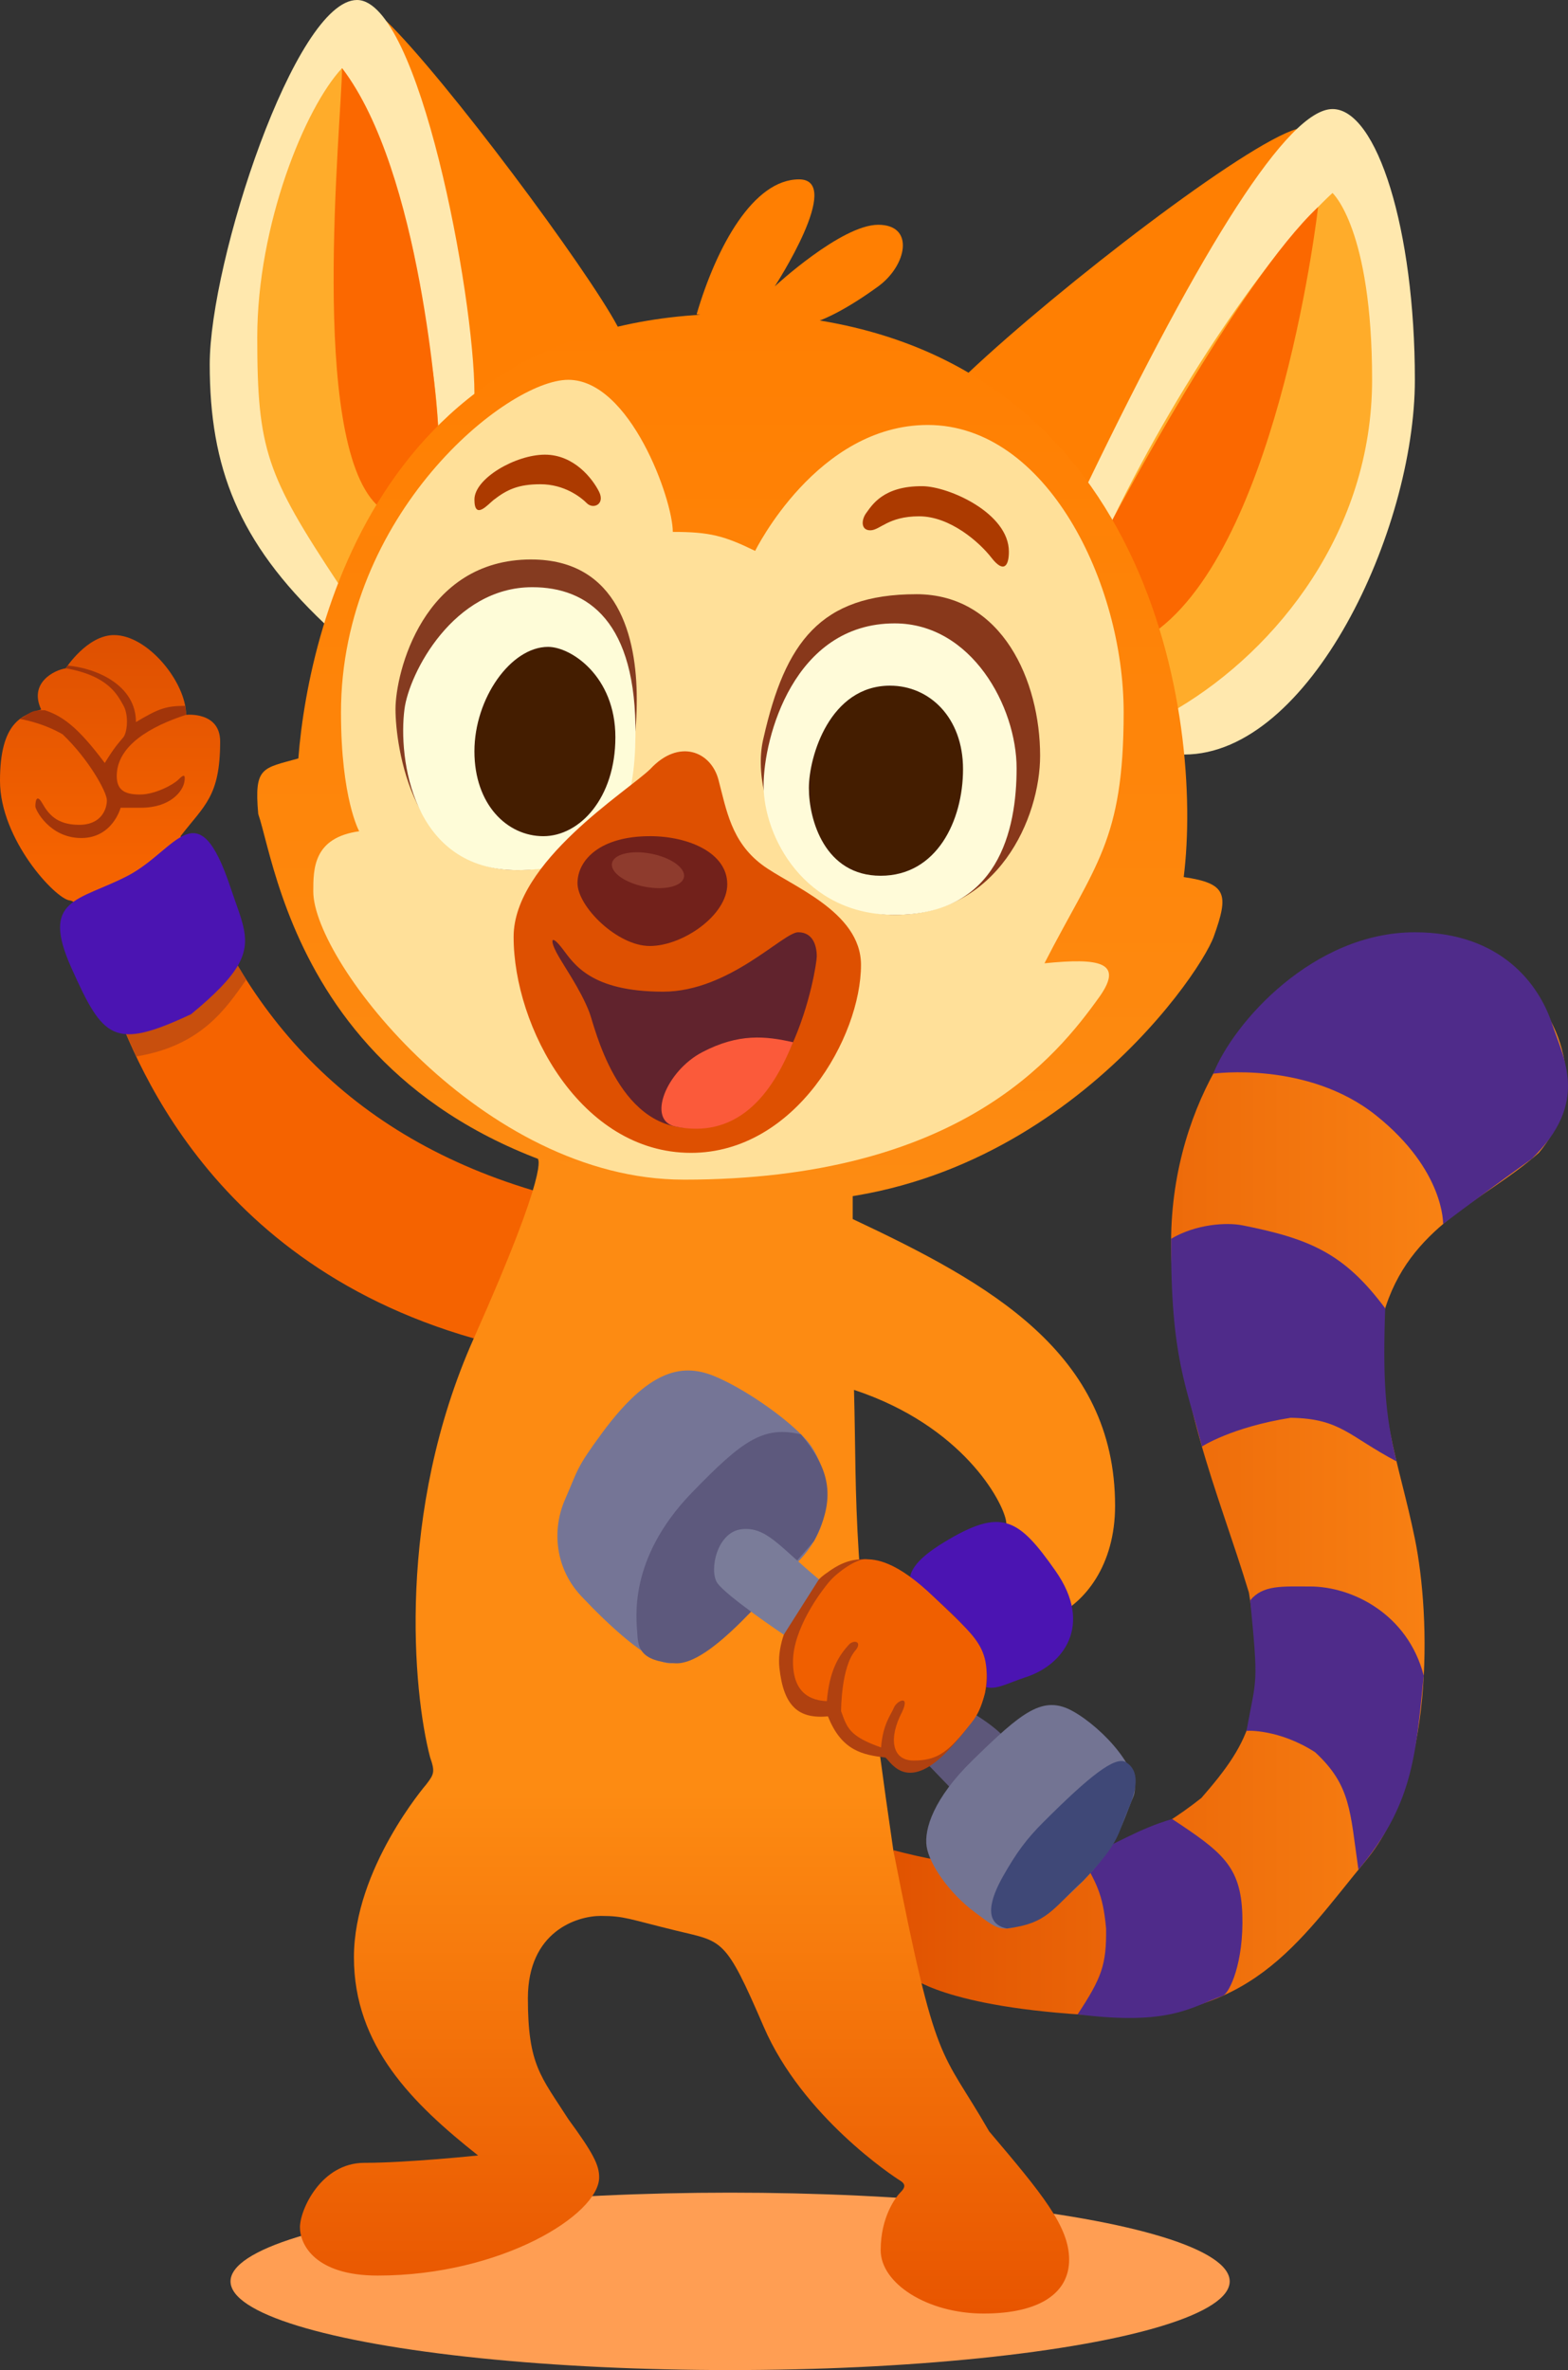 <?xml version="1.0" encoding="UTF-8"?>
<svg xmlns="http://www.w3.org/2000/svg" version="1.1" xmlns:xlink="http://www.w3.org/1999/xlink" viewBox="0 0 810.96 1225.56">
  <rect x="0" y="0" width="810.96" height="1225.56" fill="#333333" stroke="none"/>
  <!-- Generator: Adobe Illustrator 29.8.1, SVG Export Plug-In . SVG Version: 2.1.1 Build 2)  -->
  <defs>
    <style>
      .st0 {
        fill: #fb6800;
      }

      .st1 {
        fill: #853b20;
      }

      .st2 {
        fill: url(#linear-gradient2);
      }

      .st3 {
        fill: #5d577a;
      }

      .st4 {
        fill: #8e3b2d;
      }

      .st5 {
        fill: #a2350a;
      }

      .st6 {
        fill: #3f4877;
      }

      .st7 {
        fill: #61232d;
      }

      .st8 {
        fill: #b04110;
      }

      .st9 {
        fill: #ffe8ae;
      }

      .st10 {
        fill: #fefcd8;
      }

      .st11 {
        fill: url(#linear-gradient1);
      }

      .st12 {
        fill: #5d597d;
      }

      .st13 {
        fill: #4b14b2;
      }

      .st14 {
        fill: #de5001;
      }

      .st15 {
        fill: #ff7f02;
      }

      .st16 {
        fill: #88381b;
      }

      .st17 {
        fill: #757596;
      }

      .st18 {
        fill: #7a7c99;
      }

      .st19 {
        fill: #ffe099;
      }

      .st20 {
        fill: #fb5a3a;
      }

      .st21 {
        fill: #ff9e53;
      }

      .st22 {
        fill: #72211b;
      }

      .st23 {
        fill: #c84f0d;
      }

      .st24 {
        fill: url(#linear-gradient3);
      }

      .st25 {
        fill: #ac3a00;
      }

      .st26 {
        fill: #f05f00;
      }

      .st27 {
        fill: #4f2b8a;
      }

      .st28 {
        fill: #441d00;
      }

      .st29 {
        fill: #fffbd9;
      }

      .st30 {
        fill: #ffac2a;
      }

      .st31 {
        fill: url(#linear-gradient);
      }

      .st32 {
        fill: #737493;
      }
    </style>
    <linearGradient id="linear-gradient" x1="382.63" y1="621.5" x2="382.63" y2="162.27" gradientUnits="userSpaceOnUse">
      <stop offset="0" stop-color="#fd8b12"/>
      <stop offset="1" stop-color="#ff7f02"/>
    </linearGradient>
    <linearGradient id="linear-gradient1" x1="145.29" y1="692.07" x2="145.29" y2="328.39" gradientUnits="userSpaceOnUse">
      <stop offset=".68" stop-color="#f56300"/>
      <stop offset="1" stop-color="#de5001"/>
    </linearGradient>
    <linearGradient id="linear-gradient2" x1="462.03" y1="763.16" x2="809.93" y2="763.16" gradientUnits="userSpaceOnUse">
      <stop offset="0" stop-color="#e15301"/>
      <stop offset="1" stop-color="#fe8c17"/>
    </linearGradient>
    <linearGradient id="linear-gradient3" x1="365.92" y1="1196.32" x2="365.92" y2="599.19" gradientUnits="userSpaceOnUse">
      <stop offset="0" stop-color="#e85500"/>
      <stop offset=".45" stop-color="#fd8b12"/>
    </linearGradient>
  </defs>
  <g id="Layer_4">
    <path class="st15" d="M199.69,10.76c30.56,29.65,103.82,128.09,119.83,158.18-34.78,24.36-76.98,46.77-76.98,46.77-13.11-4.91-42.85-204.95-42.85-204.95Z"/>
    <path class="st9" d="M167.69,322.35c-44.48-42.2-59.22-80.7-59.22-133.95S152.7,0,184.65,0s60.72,152.57,60.72,203.65-52.86,137.96-77.68,118.7Z"/>
    <path class="st30" d="M174.89,301.6c-36.93-55.86-41.84-68.97-41.84-127.13s24.67-118.77,43.87-139.25c23.29,41.78,35.99,83.96,38.86,106.9s9.32,47.41,10.8,77.97c-1.79,30.97-51.69,81.51-51.69,81.51Z"/>
    <path class="st0" d="M176.92,35.22c-.46,30.31-17.13,191.42,17.83,225.75,35.91-25.39,32.13-35.79,31.83-40.88s-8.65-131.22-49.66-184.87Z"/>
    <path class="st15" d="M500.9,192.73c47.37-44.6,143.26-118.41,169.84-126.05,26.57-7.64-89.7,203.5-107.72,201.86-18.02-1.64-79.81-59.77-62.12-75.81Z"/>
    <path class="st9" d="M562.8,249.44c59.2-122.61,103.43-193.05,126.37-193.05s42.59,62.15,42.59,140.02-54.3,193.76-119.3,193.76-49.66-140.72-49.66-140.72Z"/>
    <path class="st30" d="M609.28,366.22c51.21-30.51,100.36-91.57,100.36-169.82s-20.48-96.61-20.48-96.61c-28.67,26.21-76.09,91.56-113.81,169.06,19.61,79.95,33.93,97.36,33.93,97.36Z"/>
    <path class="st0" d="M681.71,107.06s-19.25,169.12-82.13,218.02c-25.92-39.34-24.23-56.23-24.23-56.23,0,0,65.32-123.4,106.36-161.8Z"/>
  </g>
  <g id="Layer_2">
    <ellipse class="st21" cx="377.61" cy="1179.69" rx="258.38" ry="45.87"/>
    <path class="st15" d="M360.28,162.54c10.38-35.39,29.49-69.79,52.97-69.79s-12.56,55.34-12.56,55.34c0,0,34.4-31.86,53.52-31.86s14.74,21.13,0,31.86c-14.74,10.73-30.39,19.53-40.59,20.32s-53.34-5.87-53.34-5.87Z"/>
    <path class="st31" d="M392,621.22c143.46,6.87,227.99-115.26,235.77-136.97,7.78-21.71,6.96-27.44-15.56-30.72,10.1-80.68-16.66-273.45-208.88-290.38-202.6-14.74-243.56,158.26-249.02,229.03-18.57,5.24-22.94,4.15-20.75,28.72,10.38,30.03,28.12,189.29,258.44,200.31Z"/>
    <path class="st11" d="M275.59,615.53c-99.75-29.93-154.77-96.76-182.21-183.14,12.29-15.94,20.48-20.51,20.48-48.94,0-15.73-17.61-13.81-17.61-13.81,0-16.67-19.66-41.24-37.27-41.24-13.93,0-24.98,17.2-24.98,17.2-5.73.82-19.25,7.37-12.7,21.3-9.83,2.87-21.3,6.48-21.3,36.83s28.67,61.06,36.04,61.88,11.06,23.35,20.07,45.87c9.01,22.53,44.05,139.23,188.92,180.61,58.05-31.12,51.35-69.54,30.56-76.55Z"/>
    <path class="st2" d="M462.03,956.72c63.49,16.68,111,11.22,159.32-27,26.21-30.03,34.4-47.24,24.57-106.21-16.38-54.06-37.68-98.3-40.14-174.47s40.14-130.24,68.81-146.62c28.67-16.38,75.36-31.95,108.13,0,32.77,31.95,34.4,68.7,13.11,93.74-28.67,25.36-67.17,37.32-80.27,83.19-4.1,49.97,7.83,75.36,16.2,116.32,8.37,40.96,10.01,123.69-25.21,166.28-35.22,42.59-59.8,84.37-139.25,80.27s-96.87-20.48-96.87-20.48l-8.39-65.01Z"/>
    <path class="st27" d="M606.24,940.62c25.64,16.95,35.46,24.32,36.28,49.3s-6.59,40.6-10.07,42.08c-16.47,5.84-27.2,15.62-75.1,9.61,12.47-18.92,14.93-25.68,14.72-44.34-1.64-18.62-5.53-23.94-12.29-36.43,16.93-6.91,28.6-15.05,46.45-20.22Z"/>
    <path class="st27" d="M677.47,820.36c21.85,0,50.61,14.19,58.89,46.14-4.28,43.42-6.19,67.18-33.79,100.3-4.35-30.12-3.8-43.5-22.37-60.7-18.57-12.01-35.44-11.28-35.54-11,5.26-28.57,6.27-22.95,1.93-67.54,6.58-8.09,16.68-7.19,30.88-7.19Z"/>
    <path class="st24" d="M195.27,1176.69c-32.22,0-40.14-15.97-40.14-24.98s10.92-33.31,33.31-33.31,58.81-3.82,58.81-3.82c-33.89-26.83-64.2-56.62-64.2-102.49s37.34-89.29,37.34-89.29c4.1-5.32,4.71-6.55,2.05-14.13-8.81-33.58-17.67-126.36,22.59-216.59,40.26-90.23,33.06-92.88,33.06-92.88l162.92,15.54v15.63c70.58,33.17,135.7,69.22,135.7,148.26,0,30.72-15.56,50.38-32.36,57.75-16.79,7.37-31.95-32.36-31.95-32.36,0,0,9.56-7.51,7.92-17.54-1.64-10.03-22.32-49.15-78.64-67.78,1.64,60.21-1.77,87.31,20.34,238.03,22.53,115.09,24.16,101.16,49.56,145.4,27.44,32.36,41.37,49.15,41.37,66.35s-15.15,27.85-44.23,27.85-53.24-15.56-53.24-32.77,7.78-27.44,10.24-29.9c2.46-2.46,2.87-4.23-.27-6.14s-50.38-32.97-70.45-79.46-21.02-43.82-45.39-49.76c-24.37-5.94-26.62-7.58-38.91-7.58s-37.68,7.99-37.68,42.59,6.76,40.34,20.89,62.46c12.9,17.61,15.97,23.75,15.97,30.1,0,19.25-50.58,50.82-114.61,50.82Z"/>
    <path class="st19" d="M353.56,610c142.33,0,192.77-63.35,215.3-94.88,12.29-17.61-.2-19.86-28.67-17,26.21-51.2,40.96-63.07,40.96-129.83s-39.86-148.54-101.3-148.54c-57.34,0-89.29,65.12-89.29,65.12-15.97-7.78-23.35-9.83-42.59-9.83,0-16.79-22.11-78.64-54.06-78.64s-117.55,69.63-117.55,172.02c0,44.64,9.42,61.43,9.42,61.43-23.75,3.28-23.75,19.47-23.75,31.13,0,36.34,87.65,149.01,191.54,149.01Z"/>
    <path class="st23" d="M127.36,506.56c-10.23,14.53-22.96,34.21-56.94,39.73l-6.88-15.6,57.44-34.68,6.38,10.54Z"/>
    <path class="st13" d="M119.32,459.23c5.88,17.65,11.3,27.02,3.63,40.16-3.96,6.79-11.42,14.58-24.11,25.04-40.14,18.84-45.46,12.7-61.84-23.75-16.38-36.45,3.69-34.61,29.08-47.82s36.04-45.32,53.24,6.37Z"/>
    <path class="st5" d="M34.99,344.17c15.05,1.36,35.32,10.16,35.32,29.21,11.47-6.76,15.12-8.38,25.48-8.38l.46,4.63c-18.12,5.86-35.87,15.82-35.87,31.66,0,7.24,4.1,9.56,12.01,9.56s17.34-5.19,19.8-7.65,3.96-3.41,3.14,1.23-7.1,13.24-22.39,13.24h-10.56s-4.1,15.67-20.34,15.67-23.75-14.47-23.75-16.38.41-7.1,3.55-1.64,7.37,11.19,19.11,11.19,14.33-8.46,14.33-12.7-9.42-21.3-22.94-34.13c-10.92-6.28-22.07-7.91-22.07-7.91,5.62-3.11,5.55-4.65,12.93-4.52,9.01,3,16.93,8.46,30.99,27.3,5.05-8.33,7.51-10.79,9.56-13.24s3-11.47,0-16.66-7.61-15.22-29.74-19.08l.99-1.42Z"/>
    <path class="st13" d="M545.9,812.31c19.89,28.36,3.69,48.74-15.15,54.88-18.84,6.14-24.57,15.15-38.5-22.94-21.71-18.43-33.87-28.57-4.1-46.69,29.78-18.12,38.5-12.7,57.75,14.74Z"/>
    <path class="st3" d="M502.58,885.48c16.22,9.83,18.57,15.29,18.57,15.29l-24.57,28.94-21.3-22.12,27.3-22.12Z"/>
    <path class="st8" d="M479.27,822.55c23.03,20.7,48.06,40.68,15.84,77.27-24.69,29.76-34.1,11.63-37.13,9.01-11.47-1.37-22.66-3.28-29.76-21.3-15.02,1.37-22.94-4.91-25.12-25.12-2.18-20.21,16.11-43.14,23.48-48.33s22.94-18.29,52.7,8.46Z"/>
    <path class="st26" d="M499.82,894.06c-10.17,12.63-15.87,16.31-27.34,16.31s-12.9-11.88-5.94-25.09c4.4-9.42-2.91-5.63-4.22-2.25s-5.71,8.29-6.63,20.58c-16.69-5.86-17.58-10.34-20.68-18.74,0,0-.1-23.14,7.58-31.64,2.97-3.69.1-5.53-3.07-3.28-5.94,6.25-10.55,14.07-11.88,29.71-7.99-.33-17.51-3.81-17.51-20.4s13.76-35.59,19.04-41.67c4.3-4.95,13.72-11.45,18.43-11.32s15.39.02,36.16,20.29c20.77,20.28,29.33,24.82,25.66,48.81-2.74,11.09-5.84,14-9.6,18.67Z"/>
    <path class="st17" d="M311.45,740.91c26.64-36.14,44.35-35.5,60.13-28.4s36.39,21.71,45.68,32.36,18.29,38.18-3.28,61.41-50.79,53.54-67.17,53.81c-11.19,0-32.49-20.21-46.14-34.68-13.65-14.47-15.29-34.4-8.46-49.97s5.46-15.84,19.25-34.54Z"/>
    <path class="st12" d="M357.79,771.9c26.66-27.58,37.13-34.6,56.49-30.2,13.22,16.28,19.51,30.97,6.74,55.16-23.42,26.66-53.73,64.19-71.75,63.23-18.02-.96-19.25-7.92-19.66-15.29s-5.09-38.5,28.17-72.9Z"/>
    <path class="st18" d="M423.53,816.67c-20.2-16.65-27.02-27.3-39.86-25.93-12.83,1.37-16.93,21.02-12.83,27.58s34.53,26.98,34.53,26.98l18.16-28.63Z"/>
    <path class="st32" d="M502.86,910.37c25.86-25.27,36.58-34.17,52.15-25.43s36.73,31.67,31,44.51c-5.73,12.83-7.92,30.58-43.96,59.52-24.03,12.01-24.03,10.1-37.68,0s-23.75-25.12-25.12-34.13c-1.37-9.01,3.66-24.97,23.62-44.47Z"/>
    <path class="st6" d="M539.86,942c23.49-23.48,36.94-34.19,42.5-30.75s7.13,10.49,1.29,24.02c-5.84,13.54-4.08,16.99-23.39,37.25-16.3,14.89-18.48,22.07-39.51,24.71-12.29-2.54-8.74-15.1-1.92-27.12,6.83-12.01,11.87-18.97,21.02-28.12Z"/>
    <path class="st27" d="M642.52,633.6c35.14,6.98,52.76,14.59,73.89,42.93-1.23,36.21-.15,54.76,5.86,79.15-24.87-13.13-28.97-22.14-54.77-22.55-30.72,4.91-45.88,14.87-45.88,14.87-7.8-31.09-16.27-45.58-15.91-107.43,12.64-7.55,28.55-8.6,36.81-6.96Z"/>
    <path class="st27" d="M731.76,482.08c44.96,0,64.21,27.46,70.7,46.62s19.51,41.55-10.22,70.5c-33.58,24.19-45.88,33.74-45.88,33.74,0,0,.87-27.73-34.63-56.13-35.5-28.4-84.24-21.62-84.24-21.62,10.52-26.43,51.66-73.11,104.27-73.11Z"/>
  </g>
  <g id="Layer_3">
    <path class="st1" d="M274.72,289.31c45.11,0,54.61,40.41,54.61,72.08s-7.1,88.56-61.71,88.56-63.07-64.4-63.07-83.24,14.2-77.41,70.17-77.41Z"/>
    <path class="st10" d="M275.27,303.64c28.94,0,54.06,17.88,53.38,76.87-.36,31.67-6.42,69.44-61.03,69.44s-61.71-58.07-58.43-83.24c2.43-18.68,25.37-63.07,66.08-63.07Z"/>
    <path class="st28" d="M283.46,334.5c11.88,0,34.81,15.18,34.81,46.69s-18.43,51.2-37.27,51.2-35.63-16.49-35.63-43.88,18.84-54.01,38.09-54.01Z"/>
    <path class="st16" d="M473.84,307.26c44.64-.02,64.1,45.05,64.1,83.52,0,31.95-21.57,82.29-75.22,82.29-46.9,0-76.32-57.68-67.78-91.67,11.13-49.15,29.35-74.11,78.91-74.13Z"/>
    <path class="st29" d="M462.71,322.35c39.73,0,63.07,43,63.07,74.95s-9.42,75.77-63.07,75.77c-46.9,0-67.78-40.68-67.78-66.96,0-24.57,15.56-83.76,67.78-83.76Z"/>
    <path class="st14" d="M357.38,596.14c54.06,0,87.92-60.07,87.92-97.2,0-27.85-37.04-41.05-51.32-51.88-15.85-12.01-18.3-28.4-22.4-43.86-3.91-14.75-20.48-21.4-35.22-5.56-11.74,11.47-70.72,47.92-70.72,86.83,0,46.55,34.68,111.67,91.74,111.67Z"/>
    <path class="st7" d="M342.98,512.79c34.2,0,62.05-30.72,69.83-30.72s9.62,7.17,9.62,12.49-13.11,88.67-65.74,88.67c-37.68,0-49.15-52.61-51.81-59.59-4.71-12.36-13.93-24.97-17.2-31.32s-2.66-9.43,3.28-1.65,14.54,22.12,52.01,22.12Z"/>
    <path class="st20" d="M349.28,582.51c-14.9-3.1-4.87-28.63,13.97-38.46,18.84-9.83,32.7-8.32,46.93-5.11-7.06,16.85-22.99,51.45-60.9,43.57Z"/>
    <path class="st22" d="M336.09,432.38c20.23,0,40.05,8.74,40.05,24.85s-23.12,31.95-40.05,31.95-37.41-20.48-37.41-32.49,11.74-24.3,37.41-24.3Z"/>
    <ellipse class="st4" cx="335.12" cy="449.95" rx="8.7" ry="18.96" transform="translate(-170.41 693.27) rotate(-79.02)"/>
    <path class="st28" d="M460.36,354.56c20.24,0,37.71,16.38,37.71,43.14s-13.65,55.15-42.59,55.15-37.13-28.94-37.13-45.33,10.85-52.97,42.01-52.97Z"/>
    <path class="st25" d="M279.5,250.4c12.29,0,20.75,6.55,24.03,9.83s9.56.55,6.28-6.01-12.83-19.11-27.99-19.11-36.45,12.29-36.45,23.21,7.09,2.42,9.83.27c7.1-5.56,13.11-8.19,24.3-8.19Z"/>
    <path class="st25" d="M477.15,251.41c13.65.16,44.64,13.93,44.64,33.86,0,7.78-2.87,11.06-9.01,3.14-6.14-7.92-21.3-21.43-37.41-21.43s-20.21,7.24-25.26,7.24-4.65-5.54-2.05-9.01c2.86-3.81,8.67-14.02,29.08-13.79Z"/>
  </g>
</svg>